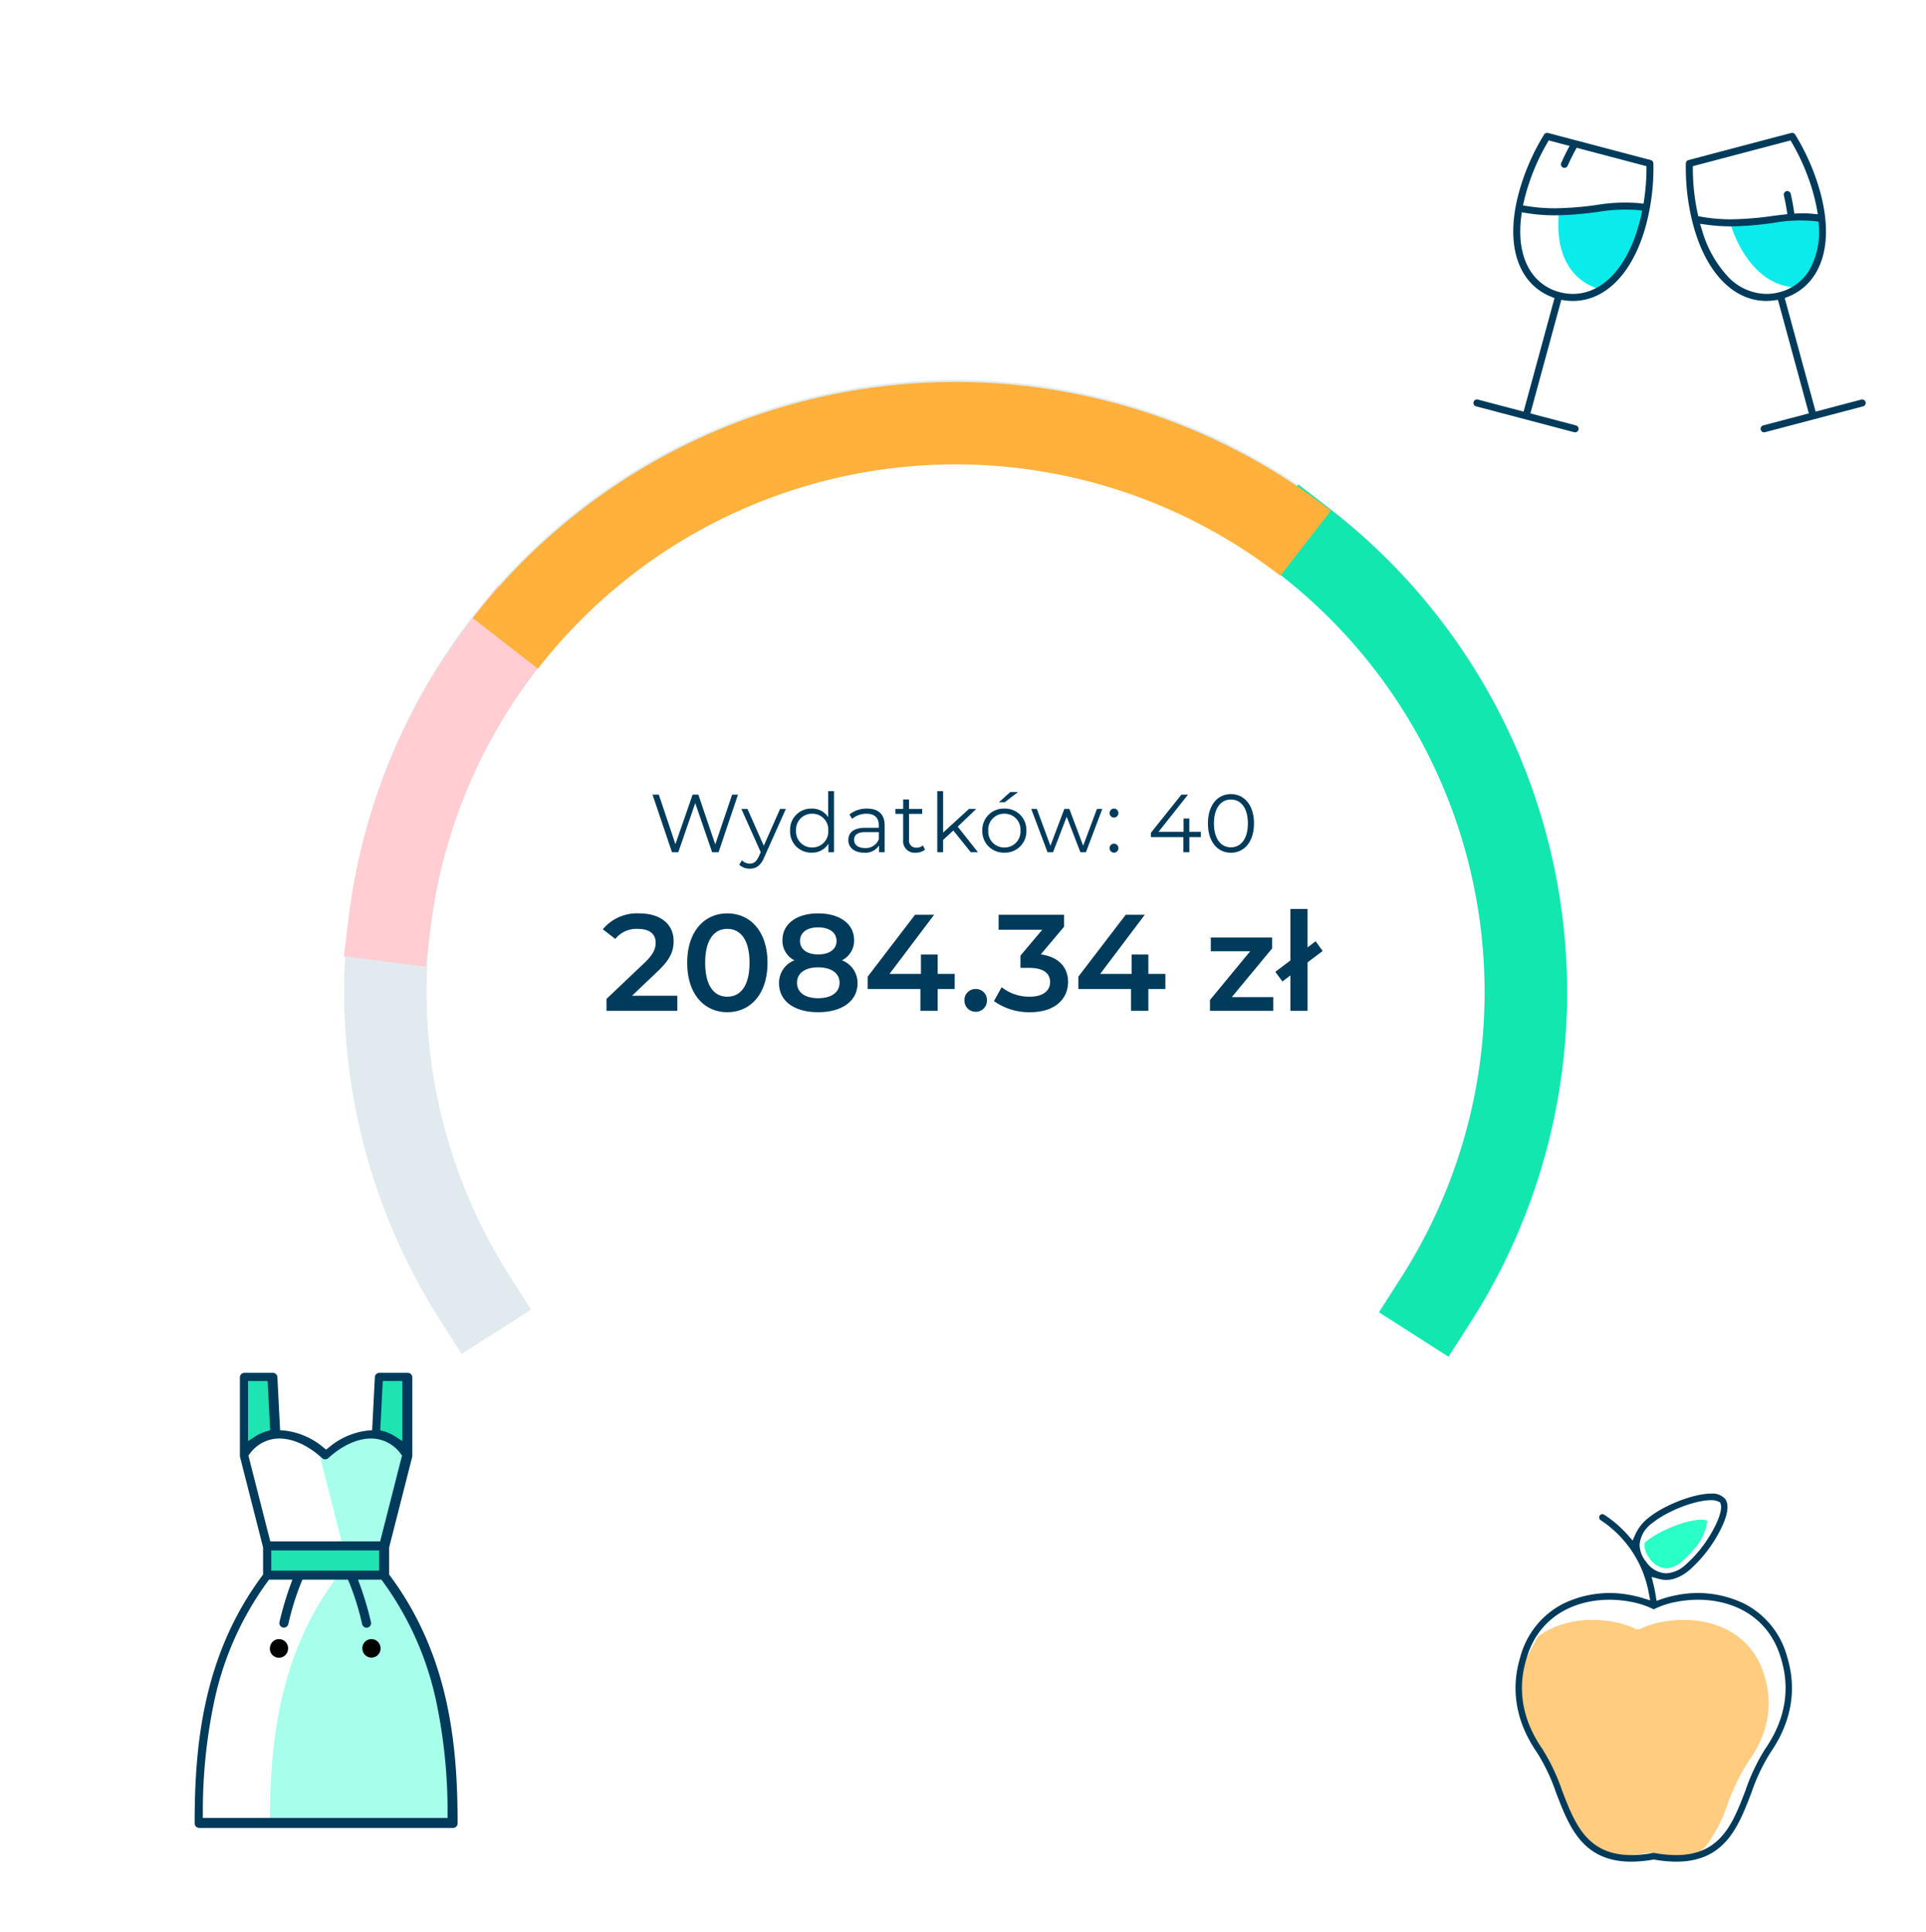 <svg xmlns="http://www.w3.org/2000/svg" xmlns:xlink="http://www.w3.org/1999/xlink" width="350.833" height="351.902" viewBox="0 0 350.833 351.902"><defs><filter id="a" x="1.826" y="6.846" width="345.784" height="345.056" filterUnits="userSpaceOnUse"><feOffset dy="3" input="SourceAlpha"/><feGaussianBlur stdDeviation="6" result="b"/><feFlood flood-color="#8d8d8d" flood-opacity="0.388"/><feComposite operator="in" in2="b"/><feComposite in="SourceGraphic"/></filter><filter id="c" x="28.941" y="88.657" width="104.813" height="111.426" filterUnits="userSpaceOnUse"><feOffset dy="3" input="SourceAlpha"/><feGaussianBlur stdDeviation="6" result="d"/><feFlood flood-color="#8d8d8d" flood-opacity="0.388"/><feComposite operator="in" in2="d"/><feComposite in="SourceGraphic"/></filter><filter id="e" x="150.335" y="70.704" width="197.412" height="195.85" filterUnits="userSpaceOnUse"><feOffset dy="3" input="SourceAlpha"/><feGaussianBlur stdDeviation="6" result="f"/><feFlood flood-color="#8d8d8d" flood-opacity="0.102"/><feComposite operator="in" in2="f"/><feComposite in="SourceGraphic"/></filter><filter id="g" x="67.75" y="7.003" width="192.159" height="192.159" filterUnits="userSpaceOnUse"><feOffset dy="3" input="SourceAlpha"/><feGaussianBlur stdDeviation="6" result="h"/><feFlood flood-color="#8d8d8d" flood-opacity="0.102"/><feComposite operator="in" in2="h"/><feComposite in="SourceGraphic"/></filter></defs><ellipse cx="175.416" cy="175.255" rx="175.416" ry="175.255" fill="#fff"/><g transform="translate(23.575 24.322)"><g transform="translate(86.03 117.933)"><g transform="translate(0 19.889)"><path d="M5.525-2.75,10.2-7.2c2.425-2.275,2.9-3.825,2.9-5.525,0-3.1-2.45-5.025-6.25-5.025A8.082,8.082,0,0,0,.2-14.85L2.475-13.1a4.939,4.939,0,0,1,4.1-1.825c2.15,0,3.25.925,3.25,2.525,0,.975-.3,2-2,3.625l-6.95,6.6V0h12.9V-2.75Zm17.35,3C27.05.25,30.2-3,30.2-8.75s-3.15-9-7.325-9c-4.15,0-7.3,3.25-7.3,9S18.725.25,22.875.25Zm0-2.825c-2.375,0-4.025-1.95-4.025-6.175s1.65-6.175,4.025-6.175c2.4,0,4.05,1.95,4.05,6.175S25.275-2.575,22.875-2.575ZM43.75-9.2a3.993,3.993,0,0,0,2.225-3.675c0-3-2.65-4.875-6.55-4.875-3.875,0-6.5,1.875-6.5,4.875A3.992,3.992,0,0,0,35.1-9.2a4.391,4.391,0,0,0-2.8,4.175C32.3-1.775,35.075.25,39.425.25S46.6-1.775,46.6-5.025A4.4,4.4,0,0,0,43.75-9.2Zm-4.325-6c2,0,3.35.9,3.35,2.475,0,1.5-1.275,2.45-3.35,2.45-2.05,0-3.3-.95-3.3-2.45C36.125-14.3,37.425-15.2,39.425-15.2Zm0,12.9c-2.4,0-3.85-1.05-3.85-2.825,0-1.725,1.45-2.8,3.85-2.8s3.9,1.075,3.9,2.8C43.325-3.35,41.825-2.3,39.425-2.3ZM64.3-6.725H61.2V-10.25H58.15v3.525H52.425L60.55-17.5H57.075L48.45-6.225v2.25h9.6V0H61.2V-3.975h3.1Zm3.825,6.9A2.033,2.033,0,0,0,70.175-1.9a2,2,0,0,0-2.05-2.075A2,2,0,0,0,66.075-1.9,2.033,2.033,0,0,0,68.125.175Zm11.85-10.45,4.25-5.05V-17.5H72.3v2.725h7.95L76.275-10.05v2.225h1.6c2.65,0,3.8,1.025,3.8,2.6,0,1.625-1.375,2.65-3.7,2.65A8.16,8.16,0,0,1,72.85-4.3l-1.4,2.525A10.994,10.994,0,0,0,78.025.25c4.7,0,6.925-2.55,6.925-5.5C84.95-7.875,83.275-9.85,79.975-10.275Zm22.7,3.55h-3.1V-10.25h-3.05v3.525H90.8L98.925-17.5H95.45L86.825-6.225v2.25h9.6V0h3.15V-3.975h3.1Zm12.1,4.225,7.35-8.875V-13.35H110.95v2.5h7.175L110.8-1.975V0h11.525V-2.5Zm16.55-8.4-1.275-1.775-1.475,1.125v-7H125.45v9.375L122.7-7.1,124-5.35l1.45-1.1V0h3.125V-8.825Z" transform="translate(0 22)" fill="#003b5b"/></g><path d="M15.06-10.5,11.985-1.425,8.9-10.5H7.86L4.725-1.47,1.7-10.5H.555L4.1,0H5.25L8.34-8.955,11.415,0h1.17l3.54-10.5Zm8.73,2.61L20.82-1.185,17.85-7.89H16.74L20.265-.015,19.92.75c-.45.99-.93,1.32-1.635,1.32a1.97,1.97,0,0,1-1.44-.6l-.5.8a2.7,2.7,0,0,0,1.92.72c1.125,0,1.965-.495,2.625-2.04L24.84-7.89Zm8.76-3.24v4.74a3.446,3.446,0,0,0-3-1.56,3.817,3.817,0,0,0-3.93,4.005A3.829,3.829,0,0,0,29.55.075,3.418,3.418,0,0,0,32.595-1.56V0h1.02V-11.13ZM29.64-.87A2.889,2.889,0,0,1,26.7-3.945,2.889,2.889,0,0,1,29.64-7.02a2.886,2.886,0,0,1,2.925,3.075A2.886,2.886,0,0,1,29.64-.87Zm10-7.08a5.01,5.01,0,0,0-3.21,1.065l.48.8a4.019,4.019,0,0,1,2.625-.93c1.47,0,2.235.735,2.235,2.085v.48H39.27c-2.265,0-3.045,1.02-3.045,2.235,0,1.365,1.1,2.3,2.88,2.3A2.962,2.962,0,0,0,41.82-1.23V0h1.02V-4.89C42.84-6.93,41.685-7.95,39.645-7.95ZM39.27-.765c-1.26,0-1.995-.57-1.995-1.485,0-.81.495-1.41,2.025-1.41h2.475v1.29A2.524,2.524,0,0,1,39.27-.765Zm10.545-.48a1.762,1.762,0,0,1-1.17.405A1.264,1.264,0,0,1,47.28-2.28V-6.99h2.4v-.9h-2.4V-9.615H46.215V-7.89H44.8v.9h1.41v4.77a2.09,2.09,0,0,0,2.31,2.3A2.536,2.536,0,0,0,50.19-.48ZM58.53,0h1.305l-3.69-4.665L59.52-7.89H58.2L53.49-3.585V-11.13H52.425V0H53.49V-2.25l1.86-1.71Zm5.13-9.105h1.05l2.43-1.86H65.715Zm.99,9.18a3.881,3.881,0,0,0,4.005-4.02A3.869,3.869,0,0,0,64.65-7.95a3.881,3.881,0,0,0-4.02,4.005A3.893,3.893,0,0,0,64.65.075Zm0-.945a2.889,2.889,0,0,1-2.94-3.075A2.889,2.889,0,0,1,64.65-7.02a2.877,2.877,0,0,1,2.925,3.075A2.877,2.877,0,0,1,64.65-.87ZM81.51-7.89,79-1.185,76.485-7.89H75.57L73.035-1.185,70.56-7.89H69.54L72.51,0h1.005L76-6.465,78.495,0H79.5l2.985-7.89Zm3.1,1.575a.82.82,0,0,0,.81-.825.807.807,0,0,0-.81-.81.794.794,0,0,0-.795.81A.807.807,0,0,0,84.615-6.315Zm0,6.39a.82.82,0,0,0,.81-.825.807.807,0,0,0-.81-.81.794.794,0,0,0-.795.81A.807.807,0,0,0,84.615.075Zm15.825-3.8h-2.1V-6.15H97.29v2.43H92.73L98.1-10.5H96.9L91.335-3.54v.78H97.26V0h1.08V-2.76h2.1ZM105.915.09c2.43,0,4.2-2,4.2-5.34s-1.77-5.34-4.2-5.34S101.73-8.6,101.73-5.25,103.485.09,105.915.09Zm0-.99c-1.83,0-3.09-1.545-3.09-4.35s1.26-4.35,3.09-4.35S109-8.055,109-5.25,107.745-.9,105.915-.9Z" transform="translate(8.701 13)" fill="#003b5b"/></g><g transform="translate(0.114 14.961) rotate(-3)"><g transform="matrix(1, 0.05, -0.05, 1, -21.6, -40.47)" filter="url(#a)"><path d="M107.2,206.908A103.734,103.734,0,1,0,0,68.617" transform="translate(31.64 190.95) rotate(-52)" fill="none" stroke="#c9dae2" stroke-linecap="square" stroke-miterlimit="10" stroke-width="15" opacity="0.55"/></g><g transform="matrix(1, 0.05, -0.05, 1, -21.6, -40.47)" filter="url(#c)"><path d="M52.8,0A103.5,103.5,0,0,0,0,14.424" transform="translate(59.17 155.79) rotate(-52)" fill="none" stroke="#ffcdd2" stroke-linecap="square" stroke-miterlimit="10" stroke-width="15"/></g></g><g transform="translate(151.962 75.146) rotate(-3)"><g transform="matrix(1, 0.05, -0.05, 1, -170.09, -108.52)" filter="url(#e)"><path d="M0,103.321A103.762,103.762,0,0,0,94.257,0" transform="translate(179.26 170.51) rotate(-52)" fill="none" stroke="#11e7ae" stroke-linecap="square" stroke-miterlimit="10" stroke-width="15"/></g></g><g transform="translate(63.986 11.771) rotate(-3)"><g transform="matrix(1, 0.05, -0.05, 1, -85.55, -40.63)" filter="url(#g)"><path d="M103.751,103.751A103.751,103.751,0,0,0,0,0" transform="translate(91.66 114.29) rotate(-52)" fill="none" stroke="#ffb13c" stroke-miterlimit="10" stroke-width="15"/></g></g></g><g transform="translate(276.063 272.094)"><g transform="translate(23.477 4.753)"><path d="M1225.716,314.582c-.035.067-.068.135-.1.2C1225.649,314.717,1225.682,314.649,1225.716,314.582Z" transform="translate(-1225.346 -311.379)" fill="#29ffc6"/><path d="M1225.6,314.825c-.027.072-.052.142-.073.211C1225.545,314.967,1225.569,314.9,1225.6,314.825Z" transform="translate(-1225.395 -311.244)" fill="#29ffc6"/><path d="M1225.511,315.069c-.018.072-.035.145-.047.218C1225.476,315.214,1225.493,315.141,1225.511,315.069Z" transform="translate(-1225.426 -311.109)" fill="#29ffc6"/><path d="M1225.872,314.337c-.042.065-.082.129-.119.194C1225.791,314.466,1225.828,314.4,1225.872,314.337Z" transform="translate(-1225.279 -311.516)" fill="#29ffc6"/><path d="M1226.137,314.009c.048-.054.094-.109.145-.163C1226.231,313.9,1226.185,313.955,1226.137,314.009Z" transform="translate(-1225.083 -311.788)" fill="#29ffc6"/><path d="M1225.474,316.738c.1-.09.2-.179.312-.269,2.479-2.028,7.37-3.946,10.065-3.946a2.393,2.393,0,0,1,.984.148c.094.375-.113,1.675-1.266,3.815a19.621,19.621,0,0,1-3.254,3.607,4.806,4.806,0,0,1-2.932,1.293,3.932,3.932,0,0,1-2.941-1.75,4.093,4.093,0,0,1-1-2.607A2.433,2.433,0,0,1,1225.474,316.738Z" transform="translate(-1225.439 -312.523)" fill="#29ffc6"/><path d="M1232.209,315.247q.254-.357.5-.723Q1232.462,314.89,1232.209,315.247Z" transform="translate(-1221.988 -311.412)" fill="#29ffc6"/><path d="M1232.655,314.7c.211-.327.415-.658.608-.991C1233.07,314.047,1232.866,314.377,1232.655,314.7Z" transform="translate(-1221.76 -311.862)" fill="#29ffc6"/><path d="M1226.532,313.6c-.047.045-.089.089-.135.132C1226.443,313.689,1226.485,313.645,1226.532,313.6Z" transform="translate(-1224.949 -311.925)" fill="#29ffc6"/><path d="M1226.059,314.092c-.048.061-.091.121-.134.18C1225.969,314.213,1226.011,314.153,1226.059,314.092Z" transform="translate(-1225.191 -311.652)" fill="#29ffc6"/></g><g transform="translate(0.488 23.004)"><path d="M1213.8,327.318c3.794-2.863,8.974-3.576,13.664-2.722a15.988,15.988,0,0,1,3.955,1.218,1.253,1.253,0,0,0,1.226,0,15.159,15.159,0,0,1,3.954-1.218c7.337-1.336,15.88,1.151,18.427,9.72.607,2.042,2.455,8.258-2.832,15.672a36.061,36.061,0,0,0-3.8,7.749,28.448,28.448,0,0,1-3.879,7.61c-.492.3-1.137,2.976-10.237,1.383a1.5,1.5,0,0,0-.507,0l-.01,0c-11.051,1.933-13.393-3.99-16.1-10.85a36.074,36.074,0,0,0-3.8-7.749c-5.287-7.415-3.439-13.63-2.832-15.672" transform="translate(-1210.211 -324.257)" fill="#ffcc80"/></g><path d="M1259.356,339.167c.661,2.286,2.668,9.242-3.045,17.492a34.453,34.453,0,0,0-3.454,7.3c-2.372,6.176-4.82,12.557-13.69,12.557a23.638,23.638,0,0,1-3.958-.366l-.143-.025-.145.025a23.564,23.564,0,0,1-3.958.366c-8.869,0-11.32-6.382-13.688-12.553a34.4,34.4,0,0,0-3.456-7.3c-5.714-8.251-3.706-15.207-3.047-17.492a15.323,15.323,0,0,1,7.758-9.628,19.429,19.429,0,0,1,12.464-1.56,18.709,18.709,0,0,1,2.026.5l1.4.428-.288-1.475a20.112,20.112,0,0,0-8.737-13.129.592.592,0,0,1-.257-.373.6.6,0,0,1,.074-.449.57.57,0,0,1,.8-.19,20.787,20.787,0,0,1,4.31,3.7l.9,1.017.553-1.252a8.034,8.034,0,0,1,2.346-2.891c2.814-2.3,8.216-4.4,11.333-4.4a3.112,3.112,0,0,1,2.591.933c1.119,1.45-.05,4.28-1.226,6.4a24.426,24.426,0,0,1-5.307,6.635c-1.83,1.5-3.637,2.055-5.4,1.59l-1.431-.378.362,1.478c.153.619.275,1.23.365,1.818l.163,1.053.982-.336a18.925,18.925,0,0,1,2.586-.681,19.427,19.427,0,0,1,12.464,1.56A15.315,15.315,0,0,1,1259.356,339.167Zm-22.046-15.179a5.618,5.618,0,0,0,3.478-1.488,23.2,23.2,0,0,0,4.834-5.963c1.258-2.177,1.895-4.111,1.667-5.044l-.1-.409-.371-.184a3.085,3.085,0,0,0-1.365-.236c-2.9,0-7.962,1.974-10.612,4.142a5.451,5.451,0,0,0-2.35,3.887,4.959,4.959,0,0,0,1.193,3.2A4.659,4.659,0,0,0,1237.31,323.988Zm2.034,5.169a15.157,15.157,0,0,0-4.072,1.294.352.352,0,0,1-.415,0,15.855,15.855,0,0,0-4.072-1.294c-7.512-1.409-16.271,1.246-18.9,10.351-.621,2.148-2.506,8.682,2.879,16.456h0a35.861,35.861,0,0,1,3.59,7.556c2.652,6.912,5.16,13.445,16.537,11.421l.079-.012a.6.6,0,0,1,.2,0,22.305,22.305,0,0,0,3.963.387c8.122,0,10.33-5.75,12.65-11.794a35.808,35.808,0,0,1,3.589-7.556c5.385-7.774,3.5-14.308,2.877-16.456C1255.615,330.4,1246.859,327.747,1239.344,329.157Z" transform="translate(-1209.888 -309.467)" fill="#003b5b"/></g><g transform="translate(268.416 24.201)"><path d="M113.683,192.915c-.858,7.86,2.4,12.774,7.52,14.122l.1.025c3.189-1.926,5.947-5.8,7.579-11.791.269-.988.5-2,.686-3.019C125.18,191.095,120.073,192.794,113.683,192.915Z" transform="translate(-98.111 -178.534)" fill="#0cebeb" fill-rule="evenodd"/><path d="M349.235,206.088a16.363,16.363,0,0,0-5.6-.295c-3.257.279-6.9,1.02-11.115,1,2.623,8.1,7.455,11.836,12.421,11.733C348.076,216.261,349.842,212.028,349.235,206.088Z" transform="translate(-285.8 -190.396)" fill="#0cebeb" fill-rule="evenodd"/><path d="M38.258,104.2a.643.643,0,0,0-.477-.6h0L19.062,98.663h0a.644.644,0,0,0-.708.283,40.637,40.637,0,0,0-4.575,10.5c-1.614,5.927-1.357,10.981.742,14.617a10.185,10.185,0,0,0,5.075,4.421l.651.26-5.63,20.684L6.3,147.233a.64.64,0,1,0-.327,1.237l17.839,4.705.059.014a.64.64,0,0,0,.283-1.248l-8.3-2.19,5.631-20.683.685.1a10.454,10.454,0,0,0,1.43.1c5.982,0,10.949-5.128,13.288-13.717A40.373,40.373,0,0,0,38.258,104.2Zm-2.222,9.457c-.125.552-.25,1.059-.384,1.55h0c-2.177,8-6.683,12.774-12.053,12.774a9.437,9.437,0,0,1-2.4-.318,8.923,8.923,0,0,1-5.568-4.247c-1.43-2.476-1.918-5.668-1.449-9.487l.1-.811.806.131a32.524,32.524,0,0,0,5.279.419,60.328,60.328,0,0,0,7.626-.6,31.137,31.137,0,0,1,7.374-.362l.86.108Zm.419-2.1-.771-.1a31.158,31.158,0,0,0-7.838.337,59.441,59.441,0,0,1-7.474.59A31.638,31.638,0,0,1,15.338,112l-.831-.133.189-.82c.1-.449.208-.864.318-1.268a39.367,39.367,0,0,1,3.878-9.238l.3-.519,3.8,1-.453.871c-.343.661-.7,1.409-1.064,2.224a.641.641,0,0,0,.324.846.633.633,0,0,0,.259.055.642.642,0,0,0,.586-.379c.464-1.042.929-1.99,1.344-2.74l.3-.536,12.71,3.352,0,.609a39.624,39.624,0,0,1-.419,5.471Z" transform="translate(-5.5 -98.642)" fill="#003b5b"/><path d="M308.814,148.173a.636.636,0,0,0,.066-.485h0a.641.641,0,0,0-.782-.455l-8.313,2.192-5.631-20.685.651-.26a10.18,10.18,0,0,0,5.075-4.421c2.1-3.636,2.356-8.691.742-14.618a40.627,40.627,0,0,0-4.575-10.5.644.644,0,0,0-.708-.283L276.62,103.6a.642.642,0,0,0-.477.6,40.723,40.723,0,0,0,1.093,10.251l.006.029a.627.627,0,0,0,.015.065l.012.043c.088.36.168.673.245.955,2.338,8.589,7.305,13.717,13.287,13.718a10.451,10.451,0,0,0,1.431-.1l.685-.1,5.63,20.683-8.3,2.19a.64.64,0,0,0,.283,1.248l.059-.014,17.838-4.7A.635.635,0,0,0,308.814,148.173Zm-30.526-34.86a39.206,39.206,0,0,1-.873-7.99l0-.609,17.8-4.693.3.519a39.387,39.387,0,0,1,3.878,9.238c.246.905.451,1.806.608,2.677l.185,1.024-1.036-.1a18.24,18.24,0,0,0-2.543-.06l-.706.028-.1-.7c-.125-.849-.313-1.83-.559-2.916a.64.64,0,0,0-1.248.283c.219.963.392,1.849.513,2.634l.125.807-.812.093c-.65.075-1.31.159-1.948.24a57.532,57.532,0,0,1-7.465.607,31.011,31.011,0,0,1-5.479-.472l-.519-.093Zm12.515,14.67h0a9.8,9.8,0,0,1-7-3.152,20.873,20.873,0,0,1-4.709-8.439l-.371-1.182,1.227.168a32.343,32.343,0,0,0,4.437.3,58.44,58.44,0,0,0,7.634-.621,27.931,27.931,0,0,1,7.671-.323l.627.1.035.634a14.136,14.136,0,0,1-1.586,7.953,8.926,8.926,0,0,1-5.568,4.247A9.442,9.442,0,0,1,290.8,127.983Z" transform="translate(-237.471 -98.641)" fill="#003b5b"/></g><g transform="translate(35.458 250.094)"><g transform="translate(8.901 0.661)"><path d="M165.895,24.27a7.635,7.635,0,0,1,5.715-3.746L171.073,10h-5.178Z" transform="translate(-165.895 -10)" fill="#20e3b2" fill-rule="evenodd"/><path d="M312.033,10,311.5,20.524a7.638,7.638,0,0,1,5.716,3.746V10Z" transform="translate(-287.45 -10)" fill="#20e3b2" fill-rule="evenodd"/><path d="M258.555,73.5c-2.851-.3-6.11.973-9.165,3.746-.432-.392-.869-.752-1.308-1.084l4.506,17.681h7.452l4.23-16.6A7.634,7.634,0,0,0,258.555,73.5Z" transform="translate(-234.509 -62.979)" fill="#a7ffeb" fill-rule="evenodd"/><path d="M212.809,196.9h-21.3v5.326h21.3Z" transform="translate(-187.278 -166.035)" fill="#20e3b2" fill-rule="evenodd"/><path d="M213.456,229.152h-6.016c-10.741,14.182-12.47,30.289-12.47,45.061h33.2c0-14.773-1.729-30.879-12.47-45.061Z" transform="translate(-190.167 -192.959)" fill="#a7ffeb" fill-rule="evenodd"/></g><path d="M112.826,88.906h46.242a.828.828,0,0,0,.829-.826c0-.02,0-.04,0-.06v-.045c-.008-14.071-1.476-30.422-12.308-45.011l-.163-.219V37.8l.026-.1,4.172-16.369c0-.018.007-.037.012-.055s0-.018.006-.029l.007-.047c0-.013,0-.024,0-.035s0-.032,0-.045,0-.024,0-.035V6.826A.827.827,0,0,0,150.827,6H145.65a.825.825,0,0,0-.825.783l-.493,9.672-.729.052a13.293,13.293,0,0,0-7.144,3.071l-.512.405-.512-.405a13.293,13.293,0,0,0-7.144-3.071l-.728-.052-.493-9.672A.826.826,0,0,0,126.244,6h-5.178a.827.827,0,0,0-.826.826l0,14.332c0,.015,0,.026,0,.037l.007.044c0,.011.005.027.009.045l.008.035,4.2,16.479v4.947l-.163.219C113.462,57.571,112,73.968,112,88.08A.827.827,0,0,0,112.826,88.906ZM146.269,7.486h3.568V18.431l-1.274-.823a8,8,0,0,0-2.124-.969l-.629-.182Zm-24.543,0h3.568l.458,8.971-.629.182a8,8,0,0,0-2.123.969l-1.274.823Zm.062,13.583.241-.317a6.635,6.635,0,0,1,5.42-2.786c2.475,0,5.237,1.27,7.777,3.575a.822.822,0,0,0,1.109,0c2.542-2.306,5.3-3.576,7.778-3.576a6.637,6.637,0,0,1,5.42,2.786l.241.317L145.791,36.7H125.773Zm23.818,17.284v3.675h-19.65V38.353Zm-32.113,47.9a96.759,96.759,0,0,1,2.2-21.009,57.15,57.15,0,0,1,9.6-21.231l.247-.337h4.269l-.414,1.114A57.62,57.62,0,0,0,127.45,51.4a.826.826,0,1,0,1.609.376,48.364,48.364,0,0,1,2.361-7.6l.216-.5h8.292l.216.5a48.356,48.356,0,0,1,2.361,7.6.826.826,0,1,0,1.608-.377,57.679,57.679,0,0,0-1.945-6.609l-.414-1.114h4.268l.247.337a57.144,57.144,0,0,1,9.6,21.231,96.758,96.758,0,0,1,2.2,21.009l.007.833H113.486Z" transform="translate(-112 -6)" fill="#003b5b"/><path d="M298.366,299.749a1.652,1.652,0,0,0-1.379,1.885l.01.064a1.651,1.651,0,1,0,3.263-.51l-.009-.061A1.65,1.65,0,0,0,298.366,299.749Z" transform="translate(-266.42 -251.219)"/><path d="M196.883,299.75A1.649,1.649,0,0,0,195,301.129l-.01.061a1.652,1.652,0,1,0,3.264.51l.01-.064A1.651,1.651,0,0,0,196.883,299.75Z" transform="translate(-181.266 -251.22)"/></g></svg>